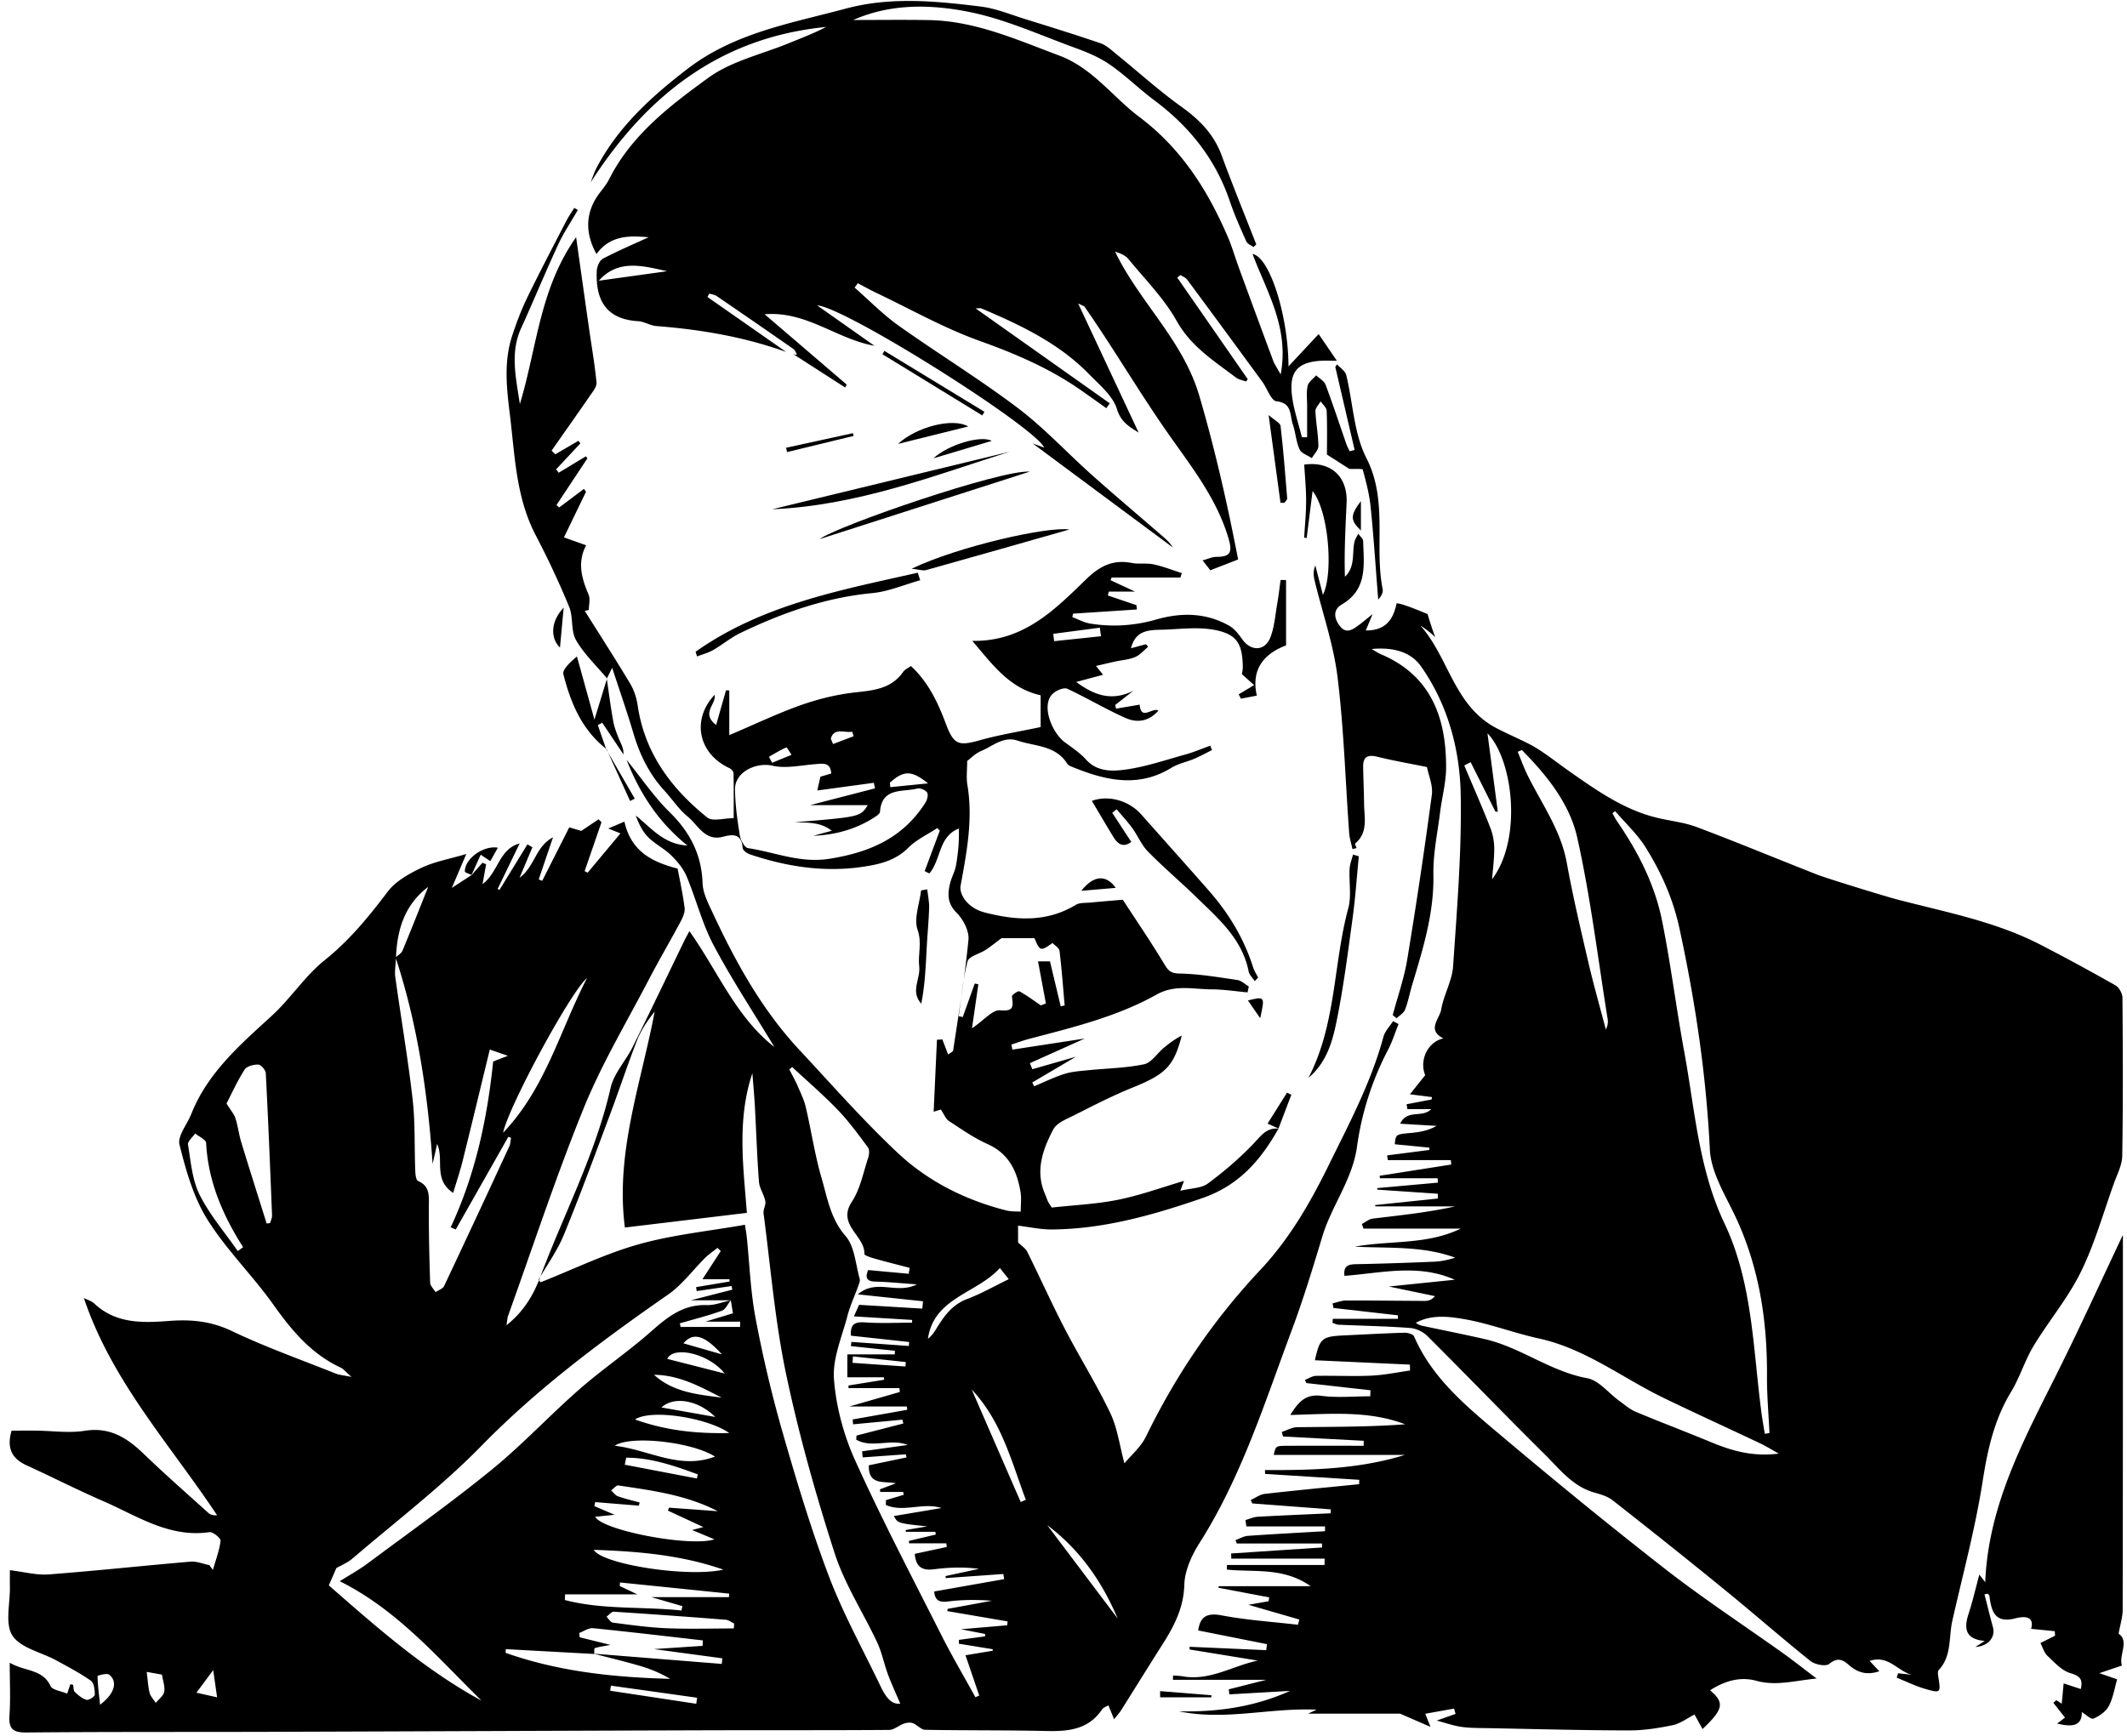 <svg width="245" height="200" viewBox="0 0 245 200" xmlns="http://www.w3.org/2000/svg"><title>500</title><path d="M54.29 100.86c.428-.484.854-.97 1.28-1.452l.425.165-.415 2.295c1.846-1.39 1.882-4.042 4.277-4.69l-2.54 5.248.218.103 3.218-5.244.574.335c-.436 1.033-.87 2.067-1.483 3.518 1.798-1.353 1.828-3.595 3.854-4.66-.635 1.875-1.14 3.36-1.644 4.844l.398.17c1.002-1.983 2.005-3.965 3.12-6.167l1.383.41 1.997-1.34.33.348-1.94 5.627.35.18 3.777-4.53-1.41-.562 1.864-.79c.783 3.465 3.22 4.657 6.13 5.41.27 1.45.612 2.978.804 4.527.06.493-.195 1.082-.447 1.552-1.214 2.275-2.525 4.5-3.715 6.787-2.538 4.874-5.384 9.63-7.445 14.7-3.203 7.88-5.858 15.984-8.74 23.995-.07.2-.072.426-.17 1.055 2.065-1.645 3.158-3.607 3.907-5.612 2.706-7.24 6.36-14.12 8.087-21.74.38-1.676 1.745-3.11 2.54-4.713 2.023-4.07 3.98-8.175 5.963-12.266.144-.297.31-.583.572-1.077 3.267 4.586 5.335 9.866 9.793 13.353-2.353-3.897-4.867-7.708-7-11.723-1.326-2.496-2.012-5.326-3.118-7.95-.38-.902-1.07-1.725-1.778-2.42-.793-.78-1.85-1.29-2.633-2.076-.664-.664-1.1-1.554-1.44-2.51 1.81 1.47 3.276 3.337 5.95 3.458-3.226-2.588-5.44-5.86-7.01-9.87 1.743 2.15 3.174 4.28 4.968 6.038 2.35 2.304 3.674 4.885 3.788 8.192.037 1.066.582 2.155 1.05 3.16 2.677 5.764 5.71 11.32 10.082 16.012 3.73 4.002 7.348 8.13 11.328 11.87 3.502 3.292 7.798 5.443 12.5 6.64.62.156 1.29.11 1.686.14 0-.857.09-1.55-.016-2.21-.396-2.438-1.337-4.468-3.813-5.576-1.567-.702-3.003-1.712-4.45-2.657-.363-.237-.542-.756-.925-1.323.068-.02-.222.07-.828.257l.38-8.29.626-.04.664 1.745c.282-.226.557-.335.58-.482.63-4.245 1.346-8.484 1.76-12.752.098-1-.604-2.343-1.364-3.103-1.078-1.076-1.056-2.146-.758-3.375.17-.704.556-1.363.682-2.072.247-1.377.38-2.774.333-4.256-2.362.897-2.052 3.635-3.402 5.172l-.535-.27 1.74-4.66-.29-.3c-1.126.747-2.407 1.336-3.34 2.272-1.517 1.52-3.403 1.927-5.342 2.206-4.417.636-8.716-.04-12.912-1.455-.33-.112-.805-.463-.823-.73-.11-1.608-1.057-1.616-2.235-1.297-2.112.57-2.887-1.33-4.095-2.32-1.026-.84-1.782-2.007-2.692-3-1.744-1.902-2.834-4.135-3.56-6.597-.712-2.408-1.545-4.78-2.447-7.545l-.623 1.262.036-.032c-1.218-1.46-2.647-2.803-3.58-4.428-.616-1.068-.296-2.637-.784-3.822a99.96 99.96 0 0 0-3.853-8.248c-2.312-4.42-2.4-9.27-2.994-14.037-.376-3.023-.688-6.042.295-9.002.492-1.48 1.043-2.952 1.723-4.352 1.442-2.968 2.98-5.89 4.495-8.825.27-.52.612-1.003.92-1.504l.41.24c-.76 1.322-1.622 2.597-2.26 3.974-1.48 3.196-2.82 6.457-4.28 9.664-1.248 2.743-.632 5.494-.136 8.72 1.984-6.56 2.266-13.26 6.477-19.224.538 3.806 1.008 7.142 1.484 10.477.298 2.09.665 4.173.866 6.27.046.474-.42 1.035-.738 1.497-1.464 2.128-2.958 4.237-4.44 6.352l.435.416 2.655-1.552.23.294-2.792 2.99.293.395 3.14-1.896c.056.08.11.16.167.238-1.186 1.793-2.372 3.587-3.56 5.38l.316.278c.95-.713 1.897-1.427 2.846-2.14l.24.332c-.856 1.77-1.71 3.538-2.543 5.258l2.554.91c-1.04 1.984-.51 3.815.28 5.668.216.508.033 1.186.033 1.785l-.468.103c1.745 2.78 3.527 5.54 5.214 8.354.448.748.75 1.65.876 2.515.798 5.49 3.86 9.598 8.028 12.944.598.48 1.913.068 3.037.068 0-1.87.016-3.53-.022-5.186-.004-.2-.26-.478-.47-.575-3.59-1.68-4.393-5.57-1.71-8.444.245 1.073-1.623 2.07.18 3.473.415-1.465.777-2.733 1.138-4l.375.02V84.7c3.026-1.285 5.593-2.52 8.264-3.463 1.98-.698 4.075-1.212 6.16-1.45 2.166-.245 4.233-.396 5.613-2.387.18-.26.525-.402.88-.664 2 1.843 3.105 4.195 4.016 6.62.9 2.398 1.415 2.64 3.863 1.95 2.235-.633 4.545-1 7.068-1.537v-3.66c-3.61-.805-5.547-3.55-7.873-6.27 5.926.107 9.532-3.628 13.168-7.145 1.554-1.503 3.077-2.245 5.198-1.832.818.16 1.703-.013 2.514.163 1.106.237 2.17.663 3.253 1.008-.054.17-.11.34-.163.51h-7.918l-.13.306 2.824 1.313h-3.02l-.11.448c1.096.37 2.192.743 3.29 1.115l.056.497-7.354.482-.084.4c.684.256 1.35.63 2.057.743 2.563.414 5.097.252 7.614-.47 2.867-.82 5.722-.797 8.387.715.603.34 1.09.964 1.5 1.548.998 1.43 2.628 1.416 3.258-.212.467-1.21.558-2.57.784-3.87.16-.907.262-1.824.39-2.736l.628.007v7.532c-2.187.824-4.118 2.464-3.368 5.786-.78.152-1.305.253-1.83.354-.085-.167-.172-.333-.258-.5l1.777-1.063-1.41-1.267c.023-.176.112-.503.107-.83-.048-2.66-.656-3.763-3.24-4.263-1.945-.376-4.026-.08-6.046-.025-1.49.04-3.063.016-3.594 2.138.635-.17 1.176-.317 1.718-.464l.262.29c-.493.406-.93.943-1.495 1.184-.704.3-1.514.35-2.277.515-.697.153-1.392.318-2.24.513l.816 1.017-3.09.827c2.21 1.658 4.206 2.192 6.57 1.022l-2.083 1.63.097.425 2.724-.462c.142 1.92 1.51.246 2.153.692-.97 1.09-2.246 1.525-3.79.84-2.28-1.01-4.432-2.307-6.696-3.358-.378-.176-1.16.143-1.566.47-1.578 1.258-.23 4.572 1.25 5.67.853.634 1.765 1.233 2.466 2.013 1.27 1.414 2.99 1.364 4.485 1.164 2.353-.316 4.647-1.103 6.952-1.744.975-.27 1.914-.672 2.87-1.014l.204.5c-.674.336-1.335.704-2.027 1-.876.372-1.855.557-2.652 1.045-3.79 2.323-7.528 1.47-11.278-.048-.256-.103-.583-.212-.713-.42-1.33-2.136-3.71-1.987-5.708-2.66-1.65-.557-2.857.627-4.2 1.185-.695.29-1.26.89-1.62 1.156 0 1.046-.118 1.913.02 2.735.668 3.94-.07 7.776-.775 11.615-.2 1.09.898 2.616 2.72 3.09 3.578.93 7.154 1.193 10.538-.86.462-.28 1.145-.21 1.73-.27 1.133-.112 2.268-.2 3.69-.324 1.48 2.272 3.227 4.83 4.823 7.483.47.78.783 1.002 1.75 1.022 2.214.046 4.425.42 6.626.745.466.068.88.488 1.32.745l-.15.68c-1.373-.124-2.748-.344-4.123-.348-2.12-.006-4.23-.585-6.333.592-4.588 2.568-9.682 3.794-14.725 5.12-.682.18-1.344.432-2.016.65l.11.583 8.343-1.28-6.324 2.838.278.7 5.02-1.44-5.022 2.965.21.44c1.167-.486 2.308-1.05 3.508-1.43.86-.27 1.793-.325 2.7-.418 2.155-.22 4.348-.247 6.454-.688.85-.178 1.503-1.252 2.27-1.89.642-.536 1.318-1.03 2.074-1.415-.916 3.578-1.903 4.47-5.73 6.018-2.262.915-4.442 2.043-6.624 3.143-.883.447-2.037.882-2.443 1.65-1.23 2.33-2.12 4.82-.93 7.503.114.257.194.527.308.784.066.148.17.28.438.716 2.467-.274 5.1-.386 7.65-.898 2.57-.518 5.062-1.433 7.592-2.175l-.43 1.14c1.244-.302 2.413-.278 3.16-.827 1.868-1.376 3.654-2.907 5.257-4.583.87-.91 1.505-1.902 2.934-1.745l-.034-.02c-2.037 3.64-4.572 6.57-8.773 8.018-5.666 1.95-11.348 3.576-17.377 3.616-1.252.007-2.507-.28-3.853-.44v1.93c.435.428.863.685 1.05 1.062 1.463 2.95 2.813 5.96 4.33 8.883 1.693 3.268 3.66 6.4 5.243 9.718.82 1.72 1.066 3.714 1.628 5.793.753-.917 1.897-1.88 2.494-3.11 3.435-7.06 7.776-13.452 13.168-19.187 3.278-3.486 5.694-7.633 7.805-11.933 2.39-4.86 4.943-9.648 6.37-14.924.177-.65.728-1.2 1.106-1.797.21.11.42.223.63.335-.4.995-.718 2.032-1.213 2.976a34.072 34.072 0 0 0-3.575 11.18c-.527 3.774-2.914 6.766-3.983 10.3-1.102 3.647-2.21 7.3-3.545 10.866-3.12 8.33-5.776 16.865-10.61 24.47-.9 1.42-1.7 3.178-1.748 4.802-.075 2.648-1.15 4.732-2.48 6.825-1.615 2.54-3.197 5.1-4.8 7.645-.174.277-.402.52-.807 1.04l-.66-1.61c-.205.13-.574.24-.74.488-1.568 2.32-3.884 2.525-6.398 2.47-4.654-.104-9.312-.052-13.966-.138-.476-.01-.92-.577-1.423-.765-.297-.11-.71-.058-1.024.052-.583.203-1.13.722-1.696.727-7.118.052-14.236.02-21.354.043-16.685.05-33.372.126-50.058.177-9.327.028-18.655-.01-27.982.075-1.582.014-2.044-.45-1.937-1.986.13-1.883.03-3.782.03-6.053 1.76 1.037 3.76.698 4.702 2.688.22.464 1.2.57 1.914.876.1-.292.233-.69.365-1.08.134.028.3.03.313.075.077.267.026.643.19.8.398.377.856.774 1.36.917.26.074.95-.37.953-.59.01-.548-.086-1.352-.452-1.61-1.266-.89-2.652-1.618-4.02-2.36-1.718-.933-4.09-1.414-5.014-2.842-.88-1.362-.26-3.693-.293-5.597-.01-.605-.002-1.21-.002-1.937 1.617.19 3.066.593 4.477.486 5.454-.412 10.894-1.008 16.344-1.47.702-.06 1.434.258 2.15.402.14.182.277.363.414.545.32-1.116.745-2.216.884-3.353.035-.292-.886-1.05-1.28-.992-4.647.673-8.33-1.88-12.248-3.58-2.973-1.29-5.862-2.77-8.81-4.116-1.698-.775-2.327-1.984-1.734-4 .897 0 1.88-.01 2.866 0 1.855.02 3.75.304 5.554.017 2.888-.46 4.873.8 6.797 2.655 2.418 2.33 4.948 4.547 7.44 6.8.22.2.522.307 1.016.28-5.397-8.142-12.127-15.432-15.346-25.032.406.21.883.338 1.2.636 2.47 2.333 5.587 2.24 8.57 2.007 2.593-.202 4.884.02 7.29 1.168 3.885 1.855 7.965 3.3 11.97 4.9.4.16.854.186 1.8.38-.675-.586-.93-.925-1.27-1.083-3.38-1.576-5.626-4.28-7.74-7.254-2.403-3.38-5.435-6.338-7.616-9.84-1.587-2.548-2.448-5.628-3.19-8.582-.25-.995.877-2.326 1.348-3.514 1.888-4.768 5.622-7.99 9.277-11.332 2.175-1.99 3.82-4.59 6.104-6.418 2.856-2.286 5.072-5.003 7.243-7.876.92-1.217 2.468-2.08 3.895-2.76 1.49-.71 3.18-1.003 5.167-1.592l-1.666 3.906 2.297-1.493-.052.05zm14.103 89.672l14.746 1.18.06-.645-7.88-1.062c2.128-.14 3.87-.258 5.613-.374.005-.21.012-.42.018-.628-4.214-.48-8.425-.984-12.645-1.406-.504-.05-1.05.35-1.578.543.01.166.023.334.035.502 1.068.264 2.137.53 3.552.878-.846.163-1.34.223-1.804.378-.088.03-.047.437-.063.67l-10.182-.558-.03.426c6.123 2.166 12.49 2.827 18.96 2.997a14.956 14.956 0 0 0-3.474-1.49c-1.76-.517-3.55-.945-5.327-1.41zm-22.78-80.175c-.03.748-.176 1.512-.076 2.24.647 4.686 1.455 9.35 1.99 14.047.31 2.72.197 5.486.304 8.23.017.414.078 1.088.313 1.19 1.342.577 1.266 1.63 1.256 2.81-.023 2.97.05 5.942.147 8.91.012.37.406.73.622 1.093.336-.23.834-.384.985-.702a2048.081 2048.081 0 0 0 7.515-16.106c.135-.294.13-.65.19-.98a15.968 15.968 0 0 1-.307-.11l-6.057 10.68-.584-.25c2.852-6.09 4.222-12.547 4.893-19.105l1.694-.656-2.08-.724c-1.048 4.314-2.062 8.547-3.112 12.77-.3 1.216-.706 2.406-1.106 3.748-2.334-1.532-1.02-3.855-1.85-5.636-.19.847-.355 1.574-.52 2.302-.554-8.117-1.725-16.072-4.262-23.793.27-.257.66-.463.792-.777 1.015-2.44 1.98-4.9 2.96-7.352-2.716 2.055-3.592 4.94-3.708 8.17zm38.563 39.458c-.337.415-.595 1.05-1.026 1.205-1.582.57-3.222.982-4.84 1.452.03.137.06.275.088.413h6.846c.005-.202.01-.404.017-.607-1.336 0-2.673 0-4.008-.003l3.172-.958-.247-1.5h-4.605l4.783-1.225-.09-.417-4.01.578-.082-.45c1.29-.218 2.578-.434 3.867-.65-.005-.086-.01-.173-.017-.26H80.91l2.114-3.255-.384-.358c-.47.377-.978.715-1.405 1.136-1.428 1.408-2.648 3.103-4.267 4.23-7.605 5.29-14.994 10.772-21.52 17.447-4.57 4.675-9.83 8.68-14.812 12.948-.628.54-1.44.862-1.89 1.124l-.87 2c5.454 4.762 10.993 9.693 17.585 13.277-5.077-4.992-9.73-10.475-16.326-13.757 1.123-.71 2.217-1.31 3.207-2.047 4.812-3.58 9.708-7.06 14.35-10.848 3.513-2.866 6.62-6.22 10.038-9.21 2.694-2.356 5.682-4.376 8.36-6.75 1.858-1.644 3.656-3.046 6.305-2.96.92.032 1.855-.356 2.783-.553zM62.02 147.47l.255.27c3.76-1.488 7.43-3.287 11.3-4.376 3.946-1.108 8.088-1.517 12.232-2.25.08.538.164.972.21 1.41.325 3.12.43 6.28 1.013 9.35a145.72 145.72 0 0 0 3.08 13.044c1.618 5.622 3.3 11.246 5.374 16.71 1.642 4.326 3.914 8.414 5.916 12.603.554 1.16 1.212 2.206 2.297 2.054-.453-1.065-.982-2.197-1.417-3.365-.45-1.207-.69-2.503-1.23-3.662-1.616-3.456-3.76-6.728-4.916-10.322-2.18-6.774-4.12-13.66-5.586-20.62-1.28-6.08-1.782-12.326-2.595-18.504-.06-.46.29-.98.2-1.425-.15-.76-.672-1.468-.73-2.223-.222-2.91-.314-5.83-.474-8.746-.07-1.258-.188-2.514-.284-3.77-1.824 5.444-1.01 10.984-.636 16.095l-14.05 1.69c-1.117-8.642 1.876-16.63 3.43-24.88-.85 1.06-1.584 2.168-2.055 3.376-1.102 2.823-2.046 5.706-3.11 8.545-1.73 4.62-3.427 9.254-5.302 13.816-.748 1.82-1.935 3.46-2.922 5.18zm48.422 41.91l.016-.437 3.02-.407a8.568 8.568 0 0 0-.017-.274l-2.767-.546c2.036-.173 3.68-.314 5.322-.455l.044-.447c-2.318-.395-4.634-.79-6.95-1.187l.054-.256 5.094-.938c-1.714-.125-3.404-.13-5.063.088-1.117.148-1.51-.242-1.59-1.153l8.06-1.423-.096-.59c-2.215.155-4.43.312-6.643.468l-.007-.233c1.282-.278 2.564-.554 3.846-.83-1.776-.233-3.5-.17-5.204.05-1.417.184-2.082-.35-2.19-1.78l3.685-.79c-.02-.14-.04-.28-.058-.42h-4.278l-.03-.278 3.1-.736-.053-.312h-3.402l-.006-.21 2.472-.416c-3.384-.36-3.384-.36-3.84-1.194l5.486-.92c-2.144-.694-4.372.55-6.412-.357l.014-.55 2.047-.62c-.022-.108-.042-.218-.062-.326h-2.65l-.025-.307 1.835-.69c-1.406-.284-3.177.28-3.118-2.075l4.34-.907c-.024-.12-.05-.24-.076-.36l-4.974.356c-.02-.233-.043-.466-.064-.7l5.246-.73c-1.93-.79-4.092.433-5.926-.613l.037-.472 5.392-1.392-.11-.44-5.682.537-.044-.562c2.094-.37 4.19-.74 6.285-1.113l-.044-.377h-6.63l5.814-1.673-.04-.45h-5.87c0-.1.003-.2.005-.3 1.37-.22 2.743-.443 4.115-.665l-.054-.28h-4.194v-2.64h5.46c.006-.138.012-.276.016-.415l-5.066-.537.056-.484c2.206.155 4.412.31 6.62.467.01-.153.02-.305.032-.457l-6.704-.728c-.1-1.383.502-1.608 1.64-1.53 1.794.125 3.603.033 5.405.033 0-.105.003-.21.004-.317-2.185-.133-4.37-.266-6.71-.41l.598-1.33c2.487.148 4.886.29 7.286.435l.076-.846c-2.365-.25-4.73-.502-7.506-.797 2.19-1.856 4.452.048 6.803-1.15-1.888-.132-3.312-.286-4.737-.316-1.073-.022-1.235-.452-.88-1.334 1.606.148 3.142.29 4.677.43l.105-.684c-1.324-.346-2.652-.674-3.968-1.047-.45-.128-1.25-.378-1.245-.546.087-2.13-3.2-3.345-1.444-6.018.966-1.468 1.31-3.35 1.88-5.063.122-.37.17-.94-.03-1.21-1.103-1.484-2.2-2.994-3.48-4.323-1.66-1.727-3.487-3.294-5.244-4.93l-.328.272c.32.628.67 1.244.95 1.89.35.81.75 1.624.95 2.478.634 2.713 1.037 5.49 1.816 8.157.67 2.3 1.026 4.685 2.775 6.693 1.044 1.2 1.135 3.236 1.615 4.907.066.23-.058.534-.147.784-.415 1.158-.948 2.284-1.257 3.468-.63 2.424-1.74 4.924-1.56 7.31.242 3.176 1.123 6.455 2.44 9.367 3.088 6.827 6.574 13.476 9.954 20.17 1.22 2.412 2.596 4.746 3.9 7.116.147-.065.293-.13.44-.197l-1.584-4.638 3.16-.528-.046-.176-3.888-.63zM95.748 89.123c-.095-1.336-.96-1.144-1.82-1.08-1.652.122-3.39.536-4.945.18-1.88-.432-4.333.72-4.32 2.7.012 1.784.273 3.576.557 5.345.086.54.552 1.397.942 1.454 3.106.46 5.975 1.764 9.38 1.225 4.685-.743 8.464-2.414 11.042-6.445.21-.326.368-.918.21-1.18-.176-.29-.797-.553-1.13-.468-1.697.433-4.092-.173-4.3 2.68-.015.177-.25.374-.428.494-2.19 1.48-4.635 2.164-7.265 2.272l2.137-.58c-.713-.562-1.44-.77-2.184-.874-.684-.095-1.385-.077-2.08-.108 7.55-.624 7.55-.624 8.408-1.97h-6.644l7.484-1.937-.142-.637-6.51.884.356-1.585 1.254-.37zm16.214 29.357c1.41-.958 2.38-2.158 3.227-2.076 1.67.16 1.5-.507 1.373-1.598-.02-.172.71-.67.86-.587.86.467 1.652 1.064 2.466 1.618l.584-.217-.905-4.853h1.375l1.234 5.175.457-.095c-.186-2.1-.34-4.203-.592-6.294-.04-.333-.533-.61-.81-.906-1.363.98-1.448.95-2.077-.554h-3.794c-.632.47-1.206.94-1.824 1.347-.706.464-1.94.744-2.09 1.326-.538 2.055-.71 4.205-1.02 6.318l.47.094 1.38-3.86c.14.03.277.06.415.092l-.733 5.07zm-81.246 22.495c.134-.02.268-.04.402-.062.076-.296.23-.594.217-.887-.217-5.46-.436-10.92-.72-16.376-.02-.364-.554-.98-.865-.99-.535-.017-1.333.19-1.58.583-.854 1.345-1.516 2.813-2.078 3.898.497.806.87 1.22 1.025 1.705.29.903.4 1.862.676 2.77.953 3.127 1.946 6.24 2.923 9.36zm40.07 33.554l-2.232.232c.903 1.617 11.053 3.502 13.737 2.596l-2.564-1.07 1.29-.342-4.085-1.896c.045-.113.09-.225.133-.338 1.87.135 3.74.27 5.61.407-3.624-1.876-7.546-2.385-11.444-2.968-.245-.036-.556.37-.836.572.258.233.48.57.782.678.817.29 1.667.485 2.505.717-.033.12-.068.24-.1.362l-5.02-.41-.1.463 2.325.994zm2.62 9.168H65.09c-.01.22-.017.438-.025.656 4.404 1.143 8.958.73 13.425 1.205l.112-.504-3.58-1.036h8.944c.01-.135.02-.27.028-.404-4.193-.43-8.387-.86-12.58-1.287l-.03.41 2.023.958zm-46.015-39.55c.205-.15.41-.302.613-.453-2.352-3.68-4.033-7.58-4.26-12.002-.02-.385-.824-.73-1.263-1.095-.292.43-.887.912-.825 1.284.325 1.953.475 4.05 1.334 5.77 1.156 2.32 2.906 4.345 4.4 6.496zm30.562-13.637c4.9-5.157 6.493-11.667 9.67-17.836-1.97 1.697-9.11 14.966-9.67 17.837zm25.367 50.34c-4.812-1.682-9.8-2.11-14.927-2.28.993 1.68 10.85 3.21 14.926 2.28zm1.203 6.777c.015-.19.03-.378.043-.568-.324-.15-.64-.41-.974-.435a855.305 855.305 0 0 0-12.893-.927c-.266-.017-.558.377-.837.58.242.236.462.644.73.68 2.052.263 4.11.558 6.173.644 2.58.107 5.17.025 7.757.025zm-2.167-19.802c-2.573-1.667-9.69-2.496-11.547-1.25 3.923.455 7.45 2.805 11.546 1.25zm-9.217-4.274c3.792 1.345 7.3 1.633 10.86 1.562-2.428-1.734-8.986-2.817-10.86-1.56zm38.79-3.448l5.643 12.958.586-.264c-1.657-4.42-2.8-9.073-6.23-12.694zm16.81 26.383c-1.8-4.267-4.365-7.95-8.107-10.755l8.108 10.755zm-13.568-40.387c-2.65 2.945-7.616 3.406-8.286 8.152.39-.295.673-.683.923-1.09.898-1.47 1.83-2.828 3.586-3.49 1.64-.617 3.18-1.503 4.798-2.287l-1.022-1.285zm-32.057 14.93c-2.454-1.26-4.878-2.606-7.774-2.626 2.188 2.008 5 2.265 7.775 2.627zm-6.257-4.46l6.607 1.682c-1.773-2.272-5.882-3.242-6.607-1.683zm-4.73 11.384l-.162.808c2.77.53 5.54 1.06 8.31 1.588l.096-.476c-2.678-.984-5.366-1.923-8.244-1.92zm8.07 28.353l.1-.696c-3.31-.466-6.62-.93-9.932-1.394l-.082.587c3.304.5 6.61 1 9.915 1.502zm-4.004-34.14c2.276.4 4.235.747 6.195 1.094-1.96-1.948-4.76-2.424-6.196-1.096zm-64.668 34.248c1.73-1.297 2.037-2.676 1.05-3.466-.26-.206-1.342.105-1.34.164.02 1.01.153 2.016.29 3.303zm5.374-3.78c.133 1.027.16 1.747.34 2.426.112.414.462.765.704 1.145.34-.422.878-.806.97-1.276.112-.587-.143-1.244-.256-1.983l-1.758-.314zM126.822 73.305l-.14-.984c-1.788.237-3.575.47-5.36.707.032.282.065.564.1.845l5.4-.567zm-24.317 16.88l.04.51 4.352-.436c-1.92-1.548-2.822-1.493-4.392-.076zm-4.262 66.098l-.042.74 6.092.423c.014-.172.03-.343.043-.514l-6.092-.65zm-15.086-.233c-2.038-2.254-3.326-2.57-4.436-1.277l4.437 1.277zm-58.15 39.51c-.152-1.05-.27-1.89-.45-3.13l-1.93 2.598 2.38.532zM88.57 87.196l.368.688 2.24-.92c-.21-.297-.542-.876-.608-.847-.69.305-1.34.705-2 1.08zm9.754-2.37l-.16-.517c-.872.152-2.104-.51-2.466.8l.255.62 2.37-.903z"/><path d="M90.562 40.555c-4.835-1.743-9.847-2.59-14.955-2.987-.712-.055-1.396-.52-2.106-.562-3.713-.22-4.92-2.47-4.76-5.803.025-.49.322-1.198.706-1.398 1.793-.938 3.662-1.733 5.27-2.472-2.02-.156-4.358-.335-6.01 1.935-1.412-2.55-1.245-4.96.42-7.11.376-.487.768-.98 1.043-1.524 2.57-5.094 7.018-8.47 11.418-11.67 2.64-1.922 6.12-2.697 9.232-3.97 1.464-.6 2.945-1.158 4.342-1.888-12.175 1.192-20.684 7.87-27.134 17.92.222-.555.397-1.134.673-1.66 2.478-4.733 6.27-8.187 10.467-11.414C84.612 3.766 91.1 2.692 97.41.995c5.16-1.39 10.37-.88 15.553-.24 1.752.216 3.45.926 5.157 1.456 2.89.897 5.782 1.794 8.643 2.774.654.225 1.218.757 1.773 1.207 2.517 2.04 4.924 4.23 7.55 6.112 2.074 1.486 3.724 3.145 4.62 5.576 1.27 3.45 2.66 6.858 4 10.285-.11.1-.217.2-.324.3-.28-.21-.695-.36-.82-.64-.678-1.525-1.37-3.055-1.903-4.635-1.635-4.84-4.642-8.61-8.702-11.637-1.754-1.307-3.324-2.87-5.12-4.113-1.206-.835-2.62-1.422-4.012-1.93-4.05-1.474-8.047-3.31-12.236-4.143-4.383-.872-8.984-.976-13.308.938 2.894 0 5.79-.04 8.68.01 5.35.087 10.12 2.246 15.02 4.076 3.89 1.453 6.148 4.753 9.245 7.078 4.835 3.63 7.897 8.452 10.218 13.867.485 1.13.822 2.325 1.247 3.483a1828.47 1828.47 0 0 0 3.95 10.71c.16.435.44.826.875 1.617 1.008-5.41-1.606-9.51-3.24-13.88 1.964.33 4.11 7.04 4.14 12.946 1.206-1.29 2.252-2.412 3.474-3.722l2.098 3.077c-.852 0-1.395-.032-1.934.006-2.674.19-3.544 1.357-3.243 3.953.19 1.64.752 3.236 1.147 4.85.2.002.403.002.605.002 0-1.197-.003-2.396 0-3.594.002-.782-.107-1.59.062-2.337.103-.452.64-.806.98-1.203.372.36.92.652 1.084 1.09.85 2.254 1.6 4.548 2.39 6.823.102.29.253.56.38.84l.576-.153-2.227-9.56.2-.304c.363.408.94.763 1.057 1.23.785 3.2.873 6.725 2.323 9.565 2.52 4.94.89 10.13 1.874 15.1.078.39-.16.842-.512 1.204-.282-3.556-.515-7.117-.87-10.666-.147-1.45-.523-2.884-.908-4.294-.038-.14-.873-.06-1.545-.092l-2.58-1.653c0-1.502.04-3.275-.033-5.044-.016-.372-.452-.725-.695-1.088-.21.376-.613.76-.6 1.127.054 1.343.325 2.68.342 4.02.005.463-.49.932-.756 1.398-.488-.33-1.21-.558-1.415-1.016-.407-.907-.46-1.965-.785-2.917-.35-1.018-.037-2.417-1.876-2.62-.617-.07-1.064-1.477-1.625-2.245-2.876-3.932-5.76-7.86-8.66-11.774-.174-.236-.51-.352-.772-.524l-.367.295 8.125 11.712c-.068.086-.138.17-.207.256-.385-.144-.832-.207-1.145-.444-2.522-1.913-5.177-3.564-6.84-6.533-1.458-2.602-3.648-4.8-5.563-7.134-.35-.427-.935-.66-1.532-.85 2.804 5.827 7.816 10.173 9.71 16.637 1.827 6.242 3.243 12.513 4.462 18.83l-3.198 1.245-.897-1.138c.636-.17 1.117-.41 1.598-.407 1.708.004 1.838-.617 1.37-2.194-1.33-4.47-4.157-8.073-6.744-11.744-3.42-4.85-6.4-9.973-9.784-14.837-.103-.15-.35-.2-.77-.42l6.967 14.88c-1.13-.705-2.058-1.262-2.497-2.705-.465-1.524-1.995-2.776-3.198-4.013-3.483-3.58-7.9-5.678-12.417-7.588-.137-.058-.32-.008-.67-.008 5.243 3.71 10.35 7.324 15.454 10.938l-.395.562c-1.048-.742-2.087-1.496-3.143-2.223-3.538-2.435-7.413-4.085-11.465-5.536-4.088-1.465-7.922-3.642-11.862-5.517-.73-.348-1.437-.745-2.154-1.12l-.37.503c1.68 1.47 3.252 3.09 5.06 4.376 4.536 3.226 9.3 6.138 13.732 9.49 3.058 2.313 5.692 5.18 8.566 7.744 2.715 2.42 5.5 4.765 8.248 7.15.4.346.767.728 1.06 1.187L118.948 51.09l1.33.484c-1.138-2.454-22.965-16.212-26.16-16.39 2.36 1.662 4.48 3.157 6.598 4.65-4.333-.75-7.805-4.025-12.64-3.624l9.453 8.1c-.063.11-.124.22-.186.332l-5.993-3.856c.106.034.207.076.312.095.04.006.088-.04.132-.06-.135-.21-.223-.484-.41-.615a1173.33 1173.33 0 0 0-8.83-6.094c-.238-.162-.565-.192-.85-.284l-.218.387 9.076 6.342zm-13.72-9.305c-2.806-.63-5.652-1.42-7.863 1.093l7.86-1.093zm68.861 138.128c5.425.02 10.83-.104 16.122-1.746H146.72c.223-1.013.223-1.04 1.454-1.05 2.965-.016 5.932-.004 8.897-.004.004-.192.008-.383.01-.574l-9.287-.495-.157-.52c.59-.19 1.177-.543 1.77-.55 4.144-.05 8.29-.025 12.446-.336-4.234-1.613-8.633-1.186-13.23-1.074.932-1.49 1.74-2.442 3.585-2.204 1.846.238 3.747.052 5.624.052.01-.23.02-.462.028-.694l-7.382-.83-.174-.363c.426-.162.85-.457 1.278-.466 2.133-.042 4.27.07 6.4-.027 1.485-.068 2.958-.384 4.436-.59l-.016-.68-10.943-.503c.567-2.544.803-2.746 3.422-2.865 2.297-.107 4.593-.24 6.892-.306.377-.01.996.162 1.108.42 2.01 4.66 5.767 7.838 9.483 10.972 6.388 5.388 12.852 10.694 19.444 15.83 4.398 3.428 9.077 6.494 13.62 9.737 1.17.837 2.298 1.734 3.818 2.884-2.6.256-4.686.885-6.94.26-1.876-.52-3.67.025-5.33 1.096 1.69 1.42 1.548 2.18-.866 4.46-.276-.497-.53-.95-.927-1.668-.83.42-1.625 1.04-2.512 1.225-1.653.346-3.362.61-5.047.605-5.382-.01-10.763-.157-16.145-.26-1.04-.02-2.088 0-3.112-.144-.94-.13-1.855-.46-2.883-.728l2.177-.772-.17-.61-3.32.594.6 1.51-3.502-1.522H150.67l.984-.455c-5.31-.256-10.56 1.3-15.856.184 4.413.104 8.698-.498 12.8-2.35l-6.997.4c-.02-.194-.04-.387-.063-.58 1.416-.36 2.833-.718 4.334-1.1h-10.768l.015-.5c.375.034.755.038 1.124.103 3.118.55 5.75-1.213 8.63-1.814-2.614-.428-5.228-.854-7.842-1.28-.004-.103-.01-.206-.013-.31 2.946.13 5.89.26 8.837.388l.084-.692-7.923-1.578c.217-1.496.9-2.084 2.695-1.74 2.898.553 5.864.74 8.8 1.084l.15-.604-5.855-1.697 2.318-.414.07-.44c-1.943-.37-3.886-.737-5.83-1.107v-.186h10.602c-3.135-2.212-6.5-1.58-9.653-1.91l.014-.532h11.243l.01-.728h-10.75l-.02-.597 10.482-.69-.02-.457h-9.81a22.77 22.77 0 0 1-.152-.392c.476-.17.943-.454 1.43-.49 2.957-.21 5.92-.363 8.883-.536 0-.184 0-.37.002-.554h-9.062l-.105-.733c.47-.13.936-.35 1.412-.377 2.798-.157 5.6-.27 8.4-.4l.027-.45c-3.016-.23-6.032-.458-9.048-.686-.06-.132-.123-.263-.185-.395.54-.244 1.063-.643 1.623-.706 3.618-.412 7.245-.753 10.87-1.116l.01-.505c-3.615-.226-7.23-.453-10.847-.678-.005-.148-.01-.296-.013-.444m82.877 14.31c.32 1.26.627 2.525.97 3.78.31 1.137-.49 2.198-2.017 2.29l1.08-.693c-2.237-.198-2.417-1.415-1.876-3.088.466-1.434.805-2.908 1.25-4.554l.678.874c.363-8.916 4.462-16.44 8.28-24.08 2.67-5.345 5.14-10.79 7.562-15.9-.03-.272.018-.046.018.18 0 14.33.003 28.66-.028 42.993-.002.848-.283 1.696-.47 2.746 1.273.837-.01 2.498.387 3.662l-2.602.882 2.05.708c-.304 1.038-.466 2.15-.963 3.083-.337.633-1.085 1.154-1.768 1.442-.29.12-.885-.48-1.34-.752.03 1.67-1.198 1.73-2.838 1.323l.902-.685-1.342-1.706c.116-.1.232-.2.348-.302l.618.403.22-2.336 1.975.648c.272-1.19-.154-1.514-1.226-1.84-.99-.3-1.82-1.242-2.628-2-.37-.348-.52-.932-.794-1.46.555-.277 1.12-.56 1.684-.845l-.034-.52-2.726-.27c.494-1.744-1.282-1.342-1.8-1.21-2.404.614-2.765-.827-3-2.57-.01-.095-.12-.18-.186-.268l-.382.066m-84.06-70.649c-.24-.372-.62-.716-.7-1.12-.736-3.725-3.453-6.052-5.974-8.504-1.84-1.792-3.81-3.457-5.61-5.288-.754-.764-1.183-1.838-1.825-2.723-.55-.757-1.193-1.445-1.794-2.162l-.508.405c.73 1.116 1.46 2.233 2.193 3.357-.95.705-1.57.228-2.06-.572-.852-1.39-1.673-2.8-2.48-4.158 1.84-.68 4.217-.095 5.698 1.576 2.6 2.937 5.22 5.852 7.805 8.8 2.27 2.592 4.02 5.49 5.067 8.793.13.415.383.793.578 1.188l-.39.41M69.89 78.202c.245 1.64.454 3.29.75 4.92.128.706.403 1.392.676 2.06.22.536.536 1.032.498 1.74l-2.445-3.65c-.17.09-.34.182-.51.275.324.93.648 1.862.97 2.792l.033-.03c-2.823-2.196-4.13-5.303-4.965-8.615-.134-.534.68-1.305 1.556-2.062l2.018 7.283c.507-1.66.978-3.2 1.452-4.744l-.034.03m10.231-3.106c7.714-5.45 16.715-7.1 25.593-9.108l.28.867c-1.838.513-3.65 1.305-5.52 1.483-5.402.515-10.385 2.282-15.21 4.604-1.1.53-2.054 1.347-3.118 1.956-.572.327-1.234.495-1.855.736l-.17-.537m76.396 23.562c-.233 2.37-.39 4.753-.713 7.11-.557 4.054-1.065 8.124-1.894 12.124-.47 2.255-1.162 4.578-3.193 6.293 3.22-6.21 2.85-13.116 4.586-19.532.383-1.417.073-3.016.152-4.527.028-.56.256-1.108.393-1.662l.668.194"/><path d="M88.948 58.677l27.337-6.627c-8.836 2.79-17.526 6.197-27.337 6.627m29.668-4.337L94.41 62.116c1.996-1.515 20.892-8.026 24.206-7.776m-13.61 11.186c5.4-2.584 15.696-4.893 18.172-4.517-4.98 1.416-10.732 3.064-16.495 4.672-.387.11-.855-.07-1.677-.156m1.798 36.945c.08.718.24 1.438.22 2.153-.043 1.49-.198 2.975-.275 4.463-.113 2.188-.197 4.378-.63 6.557-1.295-1.42-.067-2.875-.238-4.286-.17-1.388.346-2.707-.186-4.216-.462-1.306.224-3.017.404-4.55l.704-.12m40.692-44.534l-1.368-10.115c.706.623 1.336.906 1.377 1.257.322 2.773.54 5.56.763 8.345.012.16-.206.335-.316.504l-.455.007m-35.966-8.799l-8.093 2.013c2.125-1.963 6.298-3.048 8.094-2.014m1.611-1.27l-11.5-7.052.23-.383c3.84 2.34 7.682 4.678 11.522 7.017l-.252.418M54.343 100.81c-.28-.132-.8-.263-.802-.4-.015-1.456 2.104-3.023 3.807-2.746l-.867 1.555-1.113-.74-1.076 2.38.053-.05m59.888-50.011c-2.248.674-4.496 1.346-6.71 2.007 1.658-1.55 5.458-2.698 6.71-2.007m33.077 79.247l-1.305-.582 2.242-3.572c.166.083.33.163.497.245-.495 1.292-.99 2.584-1.476 3.883.008.007.04.027.04.027m-13.678 64.802c1.97.16 3.94.32 5.91.478l-.008.234h-5.9c0-.238 0-.475-.002-.712m-9.08-92.21c1.426-1.814 2.857-1.898 3.97-.34l-3.97.34M98.323 50.226c-2.555.62-5.11 1.24-7.663 1.862-.04-.166-.077-.332-.115-.497 2.57-.56 5.137-1.12 7.706-1.682.025.106.05.21.073.318M64.927 70.01l-.426 4.606c-1.096-1.066-1.12-2.98.427-4.607M69.83 86.34l3.283 5.677-.535.274c-.906-1.992-1.81-3.986-2.715-5.98l-.032.03m73.913 28.929c1.968-.48 1.968-.48 1.412 2.045l-1.412-2.045m13.012-54.15c-1.25-1.19-1.235-1.73 0-3.387v3.386"/><path d="M244.478 114.96c-.004-.492-.394-1.195-.812-1.434a253.553 253.553 0 0 0-8.582-4.653c-5.245-2.72-11.022-3.784-16.663-5.267-1.477-.388-8.105-2.44-9.085-2.825-4.635-1.82-9.232-3.732-13.89-5.486-1.5-.565-3.153-.714-4.722-1.108-3.667-.92-6.703-3.046-9.74-5.164-1.545-1.078-3.26-2.465-4.656-3.202-1.572-.83-3.666-1.66-4.812-2.43-4.12-2.72-4.83-7.87-7.916-11.325.634.402 1.197.854 1.715 1.34a37.73 37.73 0 0 1-.877-2.654c-1.97-.827-3.23-1.27-3.57-1.23-.447 2.175-1.517 3.125-3.55 3.12l.785-1.89c-.686.552-1.132.936-1.604 1.283-.703.517-1.446 1.044-2.18.076-.666-.88-.798-1.865.25-2.477 2.976-1.737 2.524-4.572 2.447-7.29-.01-.288-.37-.567-.567-.852-.155.337-.383.657-.452 1.01-.262 1.33.106 2.824-1.08 3.947-.093-2.86.066-5.686.192-8.514.138-3.064-1.855-4.824-4.88-4.404.08 1.396.22 2.786.218 4.176 0 1.413-.143 2.827-.224 4.24l.287.04c.21-1.662.418-3.322.68-5.41 1.874 2.325 2.416 9.567 1.19 11.955l-.873-3.378c-.275.65-.206 1.23-.07 1.79.896 3.692 2.173 7.335 2.63 11.077.728 5.944.904 11.955 1.336 17.937.046.63.252 1.25.384 1.873.157-.04.314-.077.47-.116-.06-.183-.217-.484-.16-.53 1.54-1.297 1.033-3.037 1.022-4.66-.01-1.4-.088-2.802-.103-4.203-.013-1.15.548-1.398 1.635-1.13 1.878.462 3.79.792 5.717 1.184.187.98.704 2.13.56 3.194a619.016 619.016 0 0 1-2.834 18.978c-.36 2.17-1.104 4.276-1.673 6.413l.454.36c.334-.328.82-.6.972-.997.358-.936.538-1.94.83-2.906 1.242-4.13 2.517-8.225 2.43-12.646-.045-2.386.473-4.787.77-7.178.215-1.724.69-3.44.694-5.16.017-5.64-1.673-10.582-7.503-13.05-.374-.16-.713-.402-1.07-.605 2.265-.22 4.437.216 5.692 2.01 3.07 4.387 4.463 9.518 4.562 14.74.125 6.6-.43 13.222-.877 19.822-.114 1.677-1.09 3.282-1.37 4.97-.175 1.06-1.697 2.336.245 3.32-1.894.44-2.767 2.624-2.086 4.235l-1.76 2.207 2.545.323c-.016.09-.034.182-.052.273l-2.876.548.09.565h2.742c-1.01 1.064-2.78-.036-3.573 1.68 1.577.093 2.887.17 4.196.25-.943.533-1.902.713-2.87.802-1.83.17-1.833.147-1.946 1.315l3.985.388c-.004.09-.01.178-.013.267-1.618.21-3.235.42-4.853.628l.078.54h7.257l.05.512-8.236 1.295c0 .096.004.19.007.286h6.664l.022.506-6.983.63.008.175 6.97.476c.004.184.01.367.013.55-2.408.25-4.817.5-7.227.752l.014.152h9.204c-3.152.703-6.325 1.025-9.49 1.408-.44.053-.843.407-1.264.62l.195.535h11.19c-3.888 1.893-8.133 1.336-12.193 2.078 3.904.202 7.8-.114 11.56 1.267-.8.258-1.607.43-2.42.465-2.97.125-5.945.228-8.918.285-.89.017-1.56.11-1.418 1.345 4.258-.317 8.502-1.428 12.705.45-2.59.266-5.18.53-7.598.78l5.327 1.11c-.42.457-.787.55-1.155.548-3.028-.01-6.055-.056-9.083-.047-.523.002-1.046.212-1.568.327l.108.534c2.475.28 4.95.564 7.425.846l-.005.402h-7.5l-.032.47c.233.073.464.2.7.212 2.744.122 5.493.168 8.23.374.693.05 1.503.436 2 .93 4.526 4.51 8.958 9.117 13.5 13.613 1.706 1.688 3.204 3.698 5.7 4.41.737.212 1.543.437 2.128.896 4.312 3.382 8.6 6.796 12.845 10.26 3.343 2.723 6.587 5.57 9.954 8.265.515.41 1.757.653 2.146.338.936-.76 1.53-.542 2.268.11.96.85 2.033 1.23 3.515.73l-1.12-1.19c2.184-.742 3.263 1.24 4.876 1.59l-1.596-.165-.156.505c1.084.436 2.144.963 3.26 1.286 1.817.528 1.827.473 1.533-1.362-.04-.262-.1-.646.04-.795 1.527-1.63 1.14-3.777 1.574-5.695 1.21-5.344 2.646-10.655 3.49-16.057.57-3.66 1.334-7.11 3.273-10.303 1.01-1.665 1.576-3.602 2.583-5.272 1.743-2.888 3.965-5.52 5.444-8.524 1.6-3.248 2.59-6.8 3.82-10.226.376-1.044.943-2.112.96-3.177.097-6.068.074-12.138.024-18.207zm-58.432-21.5c1.177 1.376 2.54 2.636 3.493 4.154 1.807 2.884 3.168 5.924 3.912 9.36 1.823 8.417 3.082 16.862 3.5 25.477.117 2.383 1.496 4.785 2.607 7.022 3 6.04 4.016 12.438 3.974 19.095-.014 2.18.184 4.362.286 6.542-.178.03-.356.06-.534.092-.125-.762-.268-1.522-.37-2.288-1-7.407-.998-15.04-4.282-21.963-2.984-6.286-3.404-13.116-4.632-19.777-.926-5.02-1.548-10.1-2.555-15.102-.84-4.163-2.76-7.927-5.17-11.428-.204-.298-.365-.626-.547-.94.106-.08.21-.162.316-.243zm-10.744-7.04c2.863 2.895 5.498 6.165 6.376 10.097 1.538 6.885 2.38 13.926 3.502 20.905.06.374.007.766-.21 1.194-.673-2.566-1.403-5.118-2.004-7.7-.89-3.82-1.795-7.644-2.494-11.502-.682-3.763-2.88-6.785-4.514-10.088-.434-.876-.764-1.805-1.14-2.71.16-.066.323-.13.484-.197zm-5.902 1.4l2.85 5.69.276.014-1.19-9.037c2.944 3.04 4.04 12.152.532 16.815.092-1.22.265-2.438.247-3.655a6.845 6.845 0 0 0-.486-2.37c-.94-2.38-1.97-4.725-2.965-7.083l.735-.375zm27.56 78.294c-2.835-1.18-5.713-2.26-8.544-3.45-.697-.292-1.298-.827-1.923-1.28-1.223-.886-2.33-2.344-3.665-2.59-4.26-.78-7.686-3.57-11.83-4.512-2.284-.52-4.583-.98-6.875-1.464-.347-.073-.696-.136-1.04-.41 1.807-.977 3.798-.73 5.603-.415 2.898.504 5.69 1.595 8.572 2.224 5.375 1.172 9.65 4.574 14.456 6.89 3.687 1.777 7.408 3.48 11.11 5.23.566.27 1.1.607 2.068 1.145-3.15.39-5.55-.38-7.93-1.37z"/></svg>